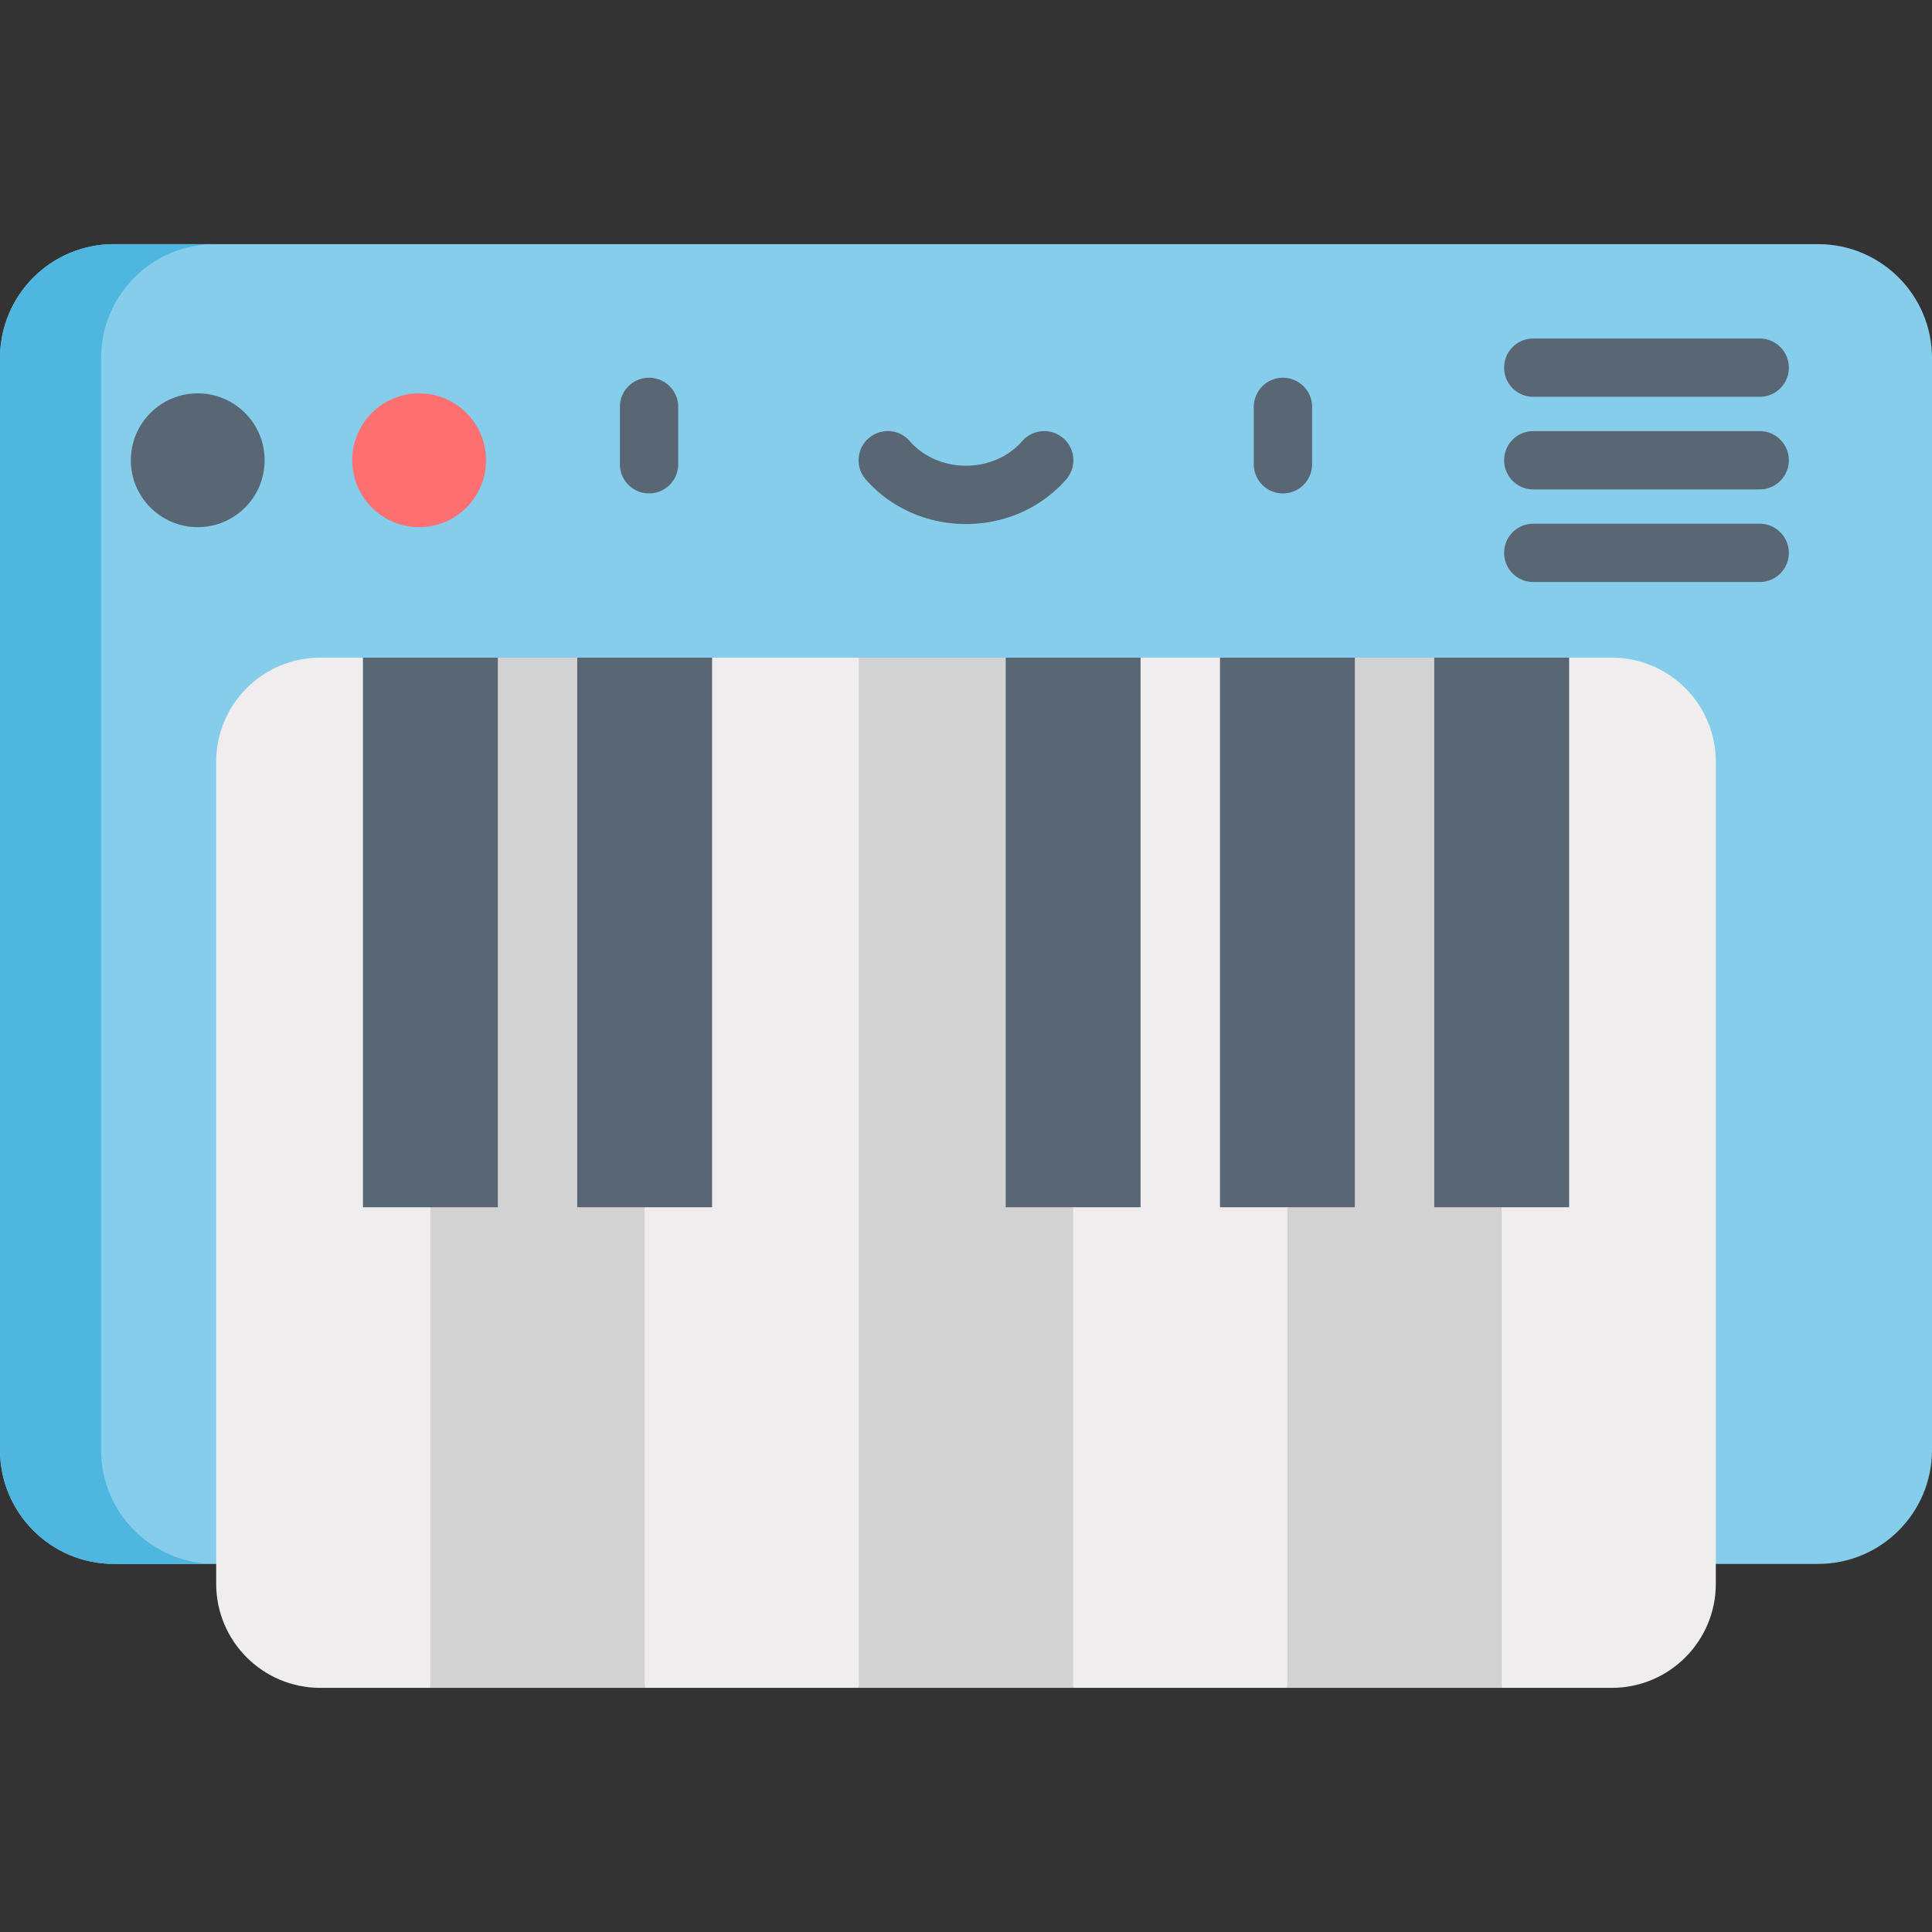 <svg xmlns="http://www.w3.org/2000/svg" viewBox="0 0 512 512"><rect x="0" y="0" width="512" height="512" fill="#333333" stroke="none"/><path d="M481.821 64.697H30.179C13.512 64.697 0 78.209 0 94.878v289.397c0 16.667 13.512 30.179 30.179 30.179h451.642c16.667 0 30.179-13.512 30.179-30.179V94.878c0-16.669-13.512-30.181-30.179-30.181z" fill="#85cdea"/><path d="M26.785 384.275V94.878c0-16.667 13.512-30.179 30.179-30.179H30.179C13.512 64.698 0 78.209 0 94.878v289.397c0 16.667 13.512 30.179 30.179 30.179h26.785c-16.667 0-30.179-13.512-30.179-30.179z" fill="#4fb6e0"/><path d="M170.84 174.282h-56.78l-28.385 136.51 28.385 136.511h56.78l28.385-136.511zm113.55 0h-56.78l-28.385 136.51 28.385 136.511h56.78l28.385-136.511zm113.55 0h-56.78l-28.385 136.51 28.385 136.511h56.78l28.385-136.511z" fill="#d2d2d2"/><g fill="#596674"><path d="M172.005 130.758a7.726 7.726 0 0 1-7.726-7.726V107.83a7.726 7.726 0 1 1 15.452 0v15.201a7.726 7.726 0 0 1-7.726 7.727zm167.991 0a7.726 7.726 0 0 1-7.726-7.726V107.83a7.726 7.726 0 1 1 15.452 0v15.201a7.727 7.727 0 0 1-7.726 7.727zM256 138.873c-10.309 0-19.986-4.306-26.549-11.814a7.726 7.726 0 1 1 11.634-10.17c3.627 4.151 9.064 6.53 14.914 6.53s11.287-2.381 14.914-6.53a7.726 7.726 0 0 1 11.634 10.17c-6.561 7.507-16.238 11.814-26.547 11.814z"/><circle cx="52.4" cy="121.973" r="17.728"/></g><circle cx="111.074" cy="121.973" r="17.728" fill="#fd6f71"/><path d="M466.333 129.7h-60a7.726 7.726 0 1 1 0-15.452h60a7.726 7.726 0 1 1 0 15.452zm0-24.541h-60a7.726 7.726 0 1 1 0-15.452h60a7.726 7.726 0 1 1 0 15.452zm0 49.083h-60a7.726 7.726 0 1 1 0-15.452h60a7.726 7.726 0 1 1 0 15.452z" fill="#596674"/><path d="M96.192 174.282H84.88c-15.241 0-27.59 12.35-27.59 27.59v217.84c0 15.239 12.35 27.59 27.59 27.59h29.18v-127.37l-17.868-145.65z" fill="#efedee"/><path fill="#596674" d="M96.188 174.286h35.736v145.647H96.188z"/><path fill="#efedee" d="M284.39 319.932v127.371h56.77V319.932l-17.848-145.65h-21.045z"/><path d="M323.312 174.286h35.736v145.647h-35.736zm-56.784 0h35.736v145.647h-35.736z" fill="#596674"/><path fill="#efedee" d="M170.84 319.932v127.371h56.77V174.282h-38.902z"/><path fill="#596674" d="M152.972 174.286h35.736v145.647h-35.736z"/><path d="M397.94 319.932v127.371h29.18c15.239 0 27.59-12.35 27.59-27.59v-217.84c0-15.239-12.35-27.59-27.59-27.59h-11.292L397.94 319.932z" fill="#efedee"/><path fill="#596674" d="M380.096 174.286h35.736v145.647h-35.736z"/></svg>